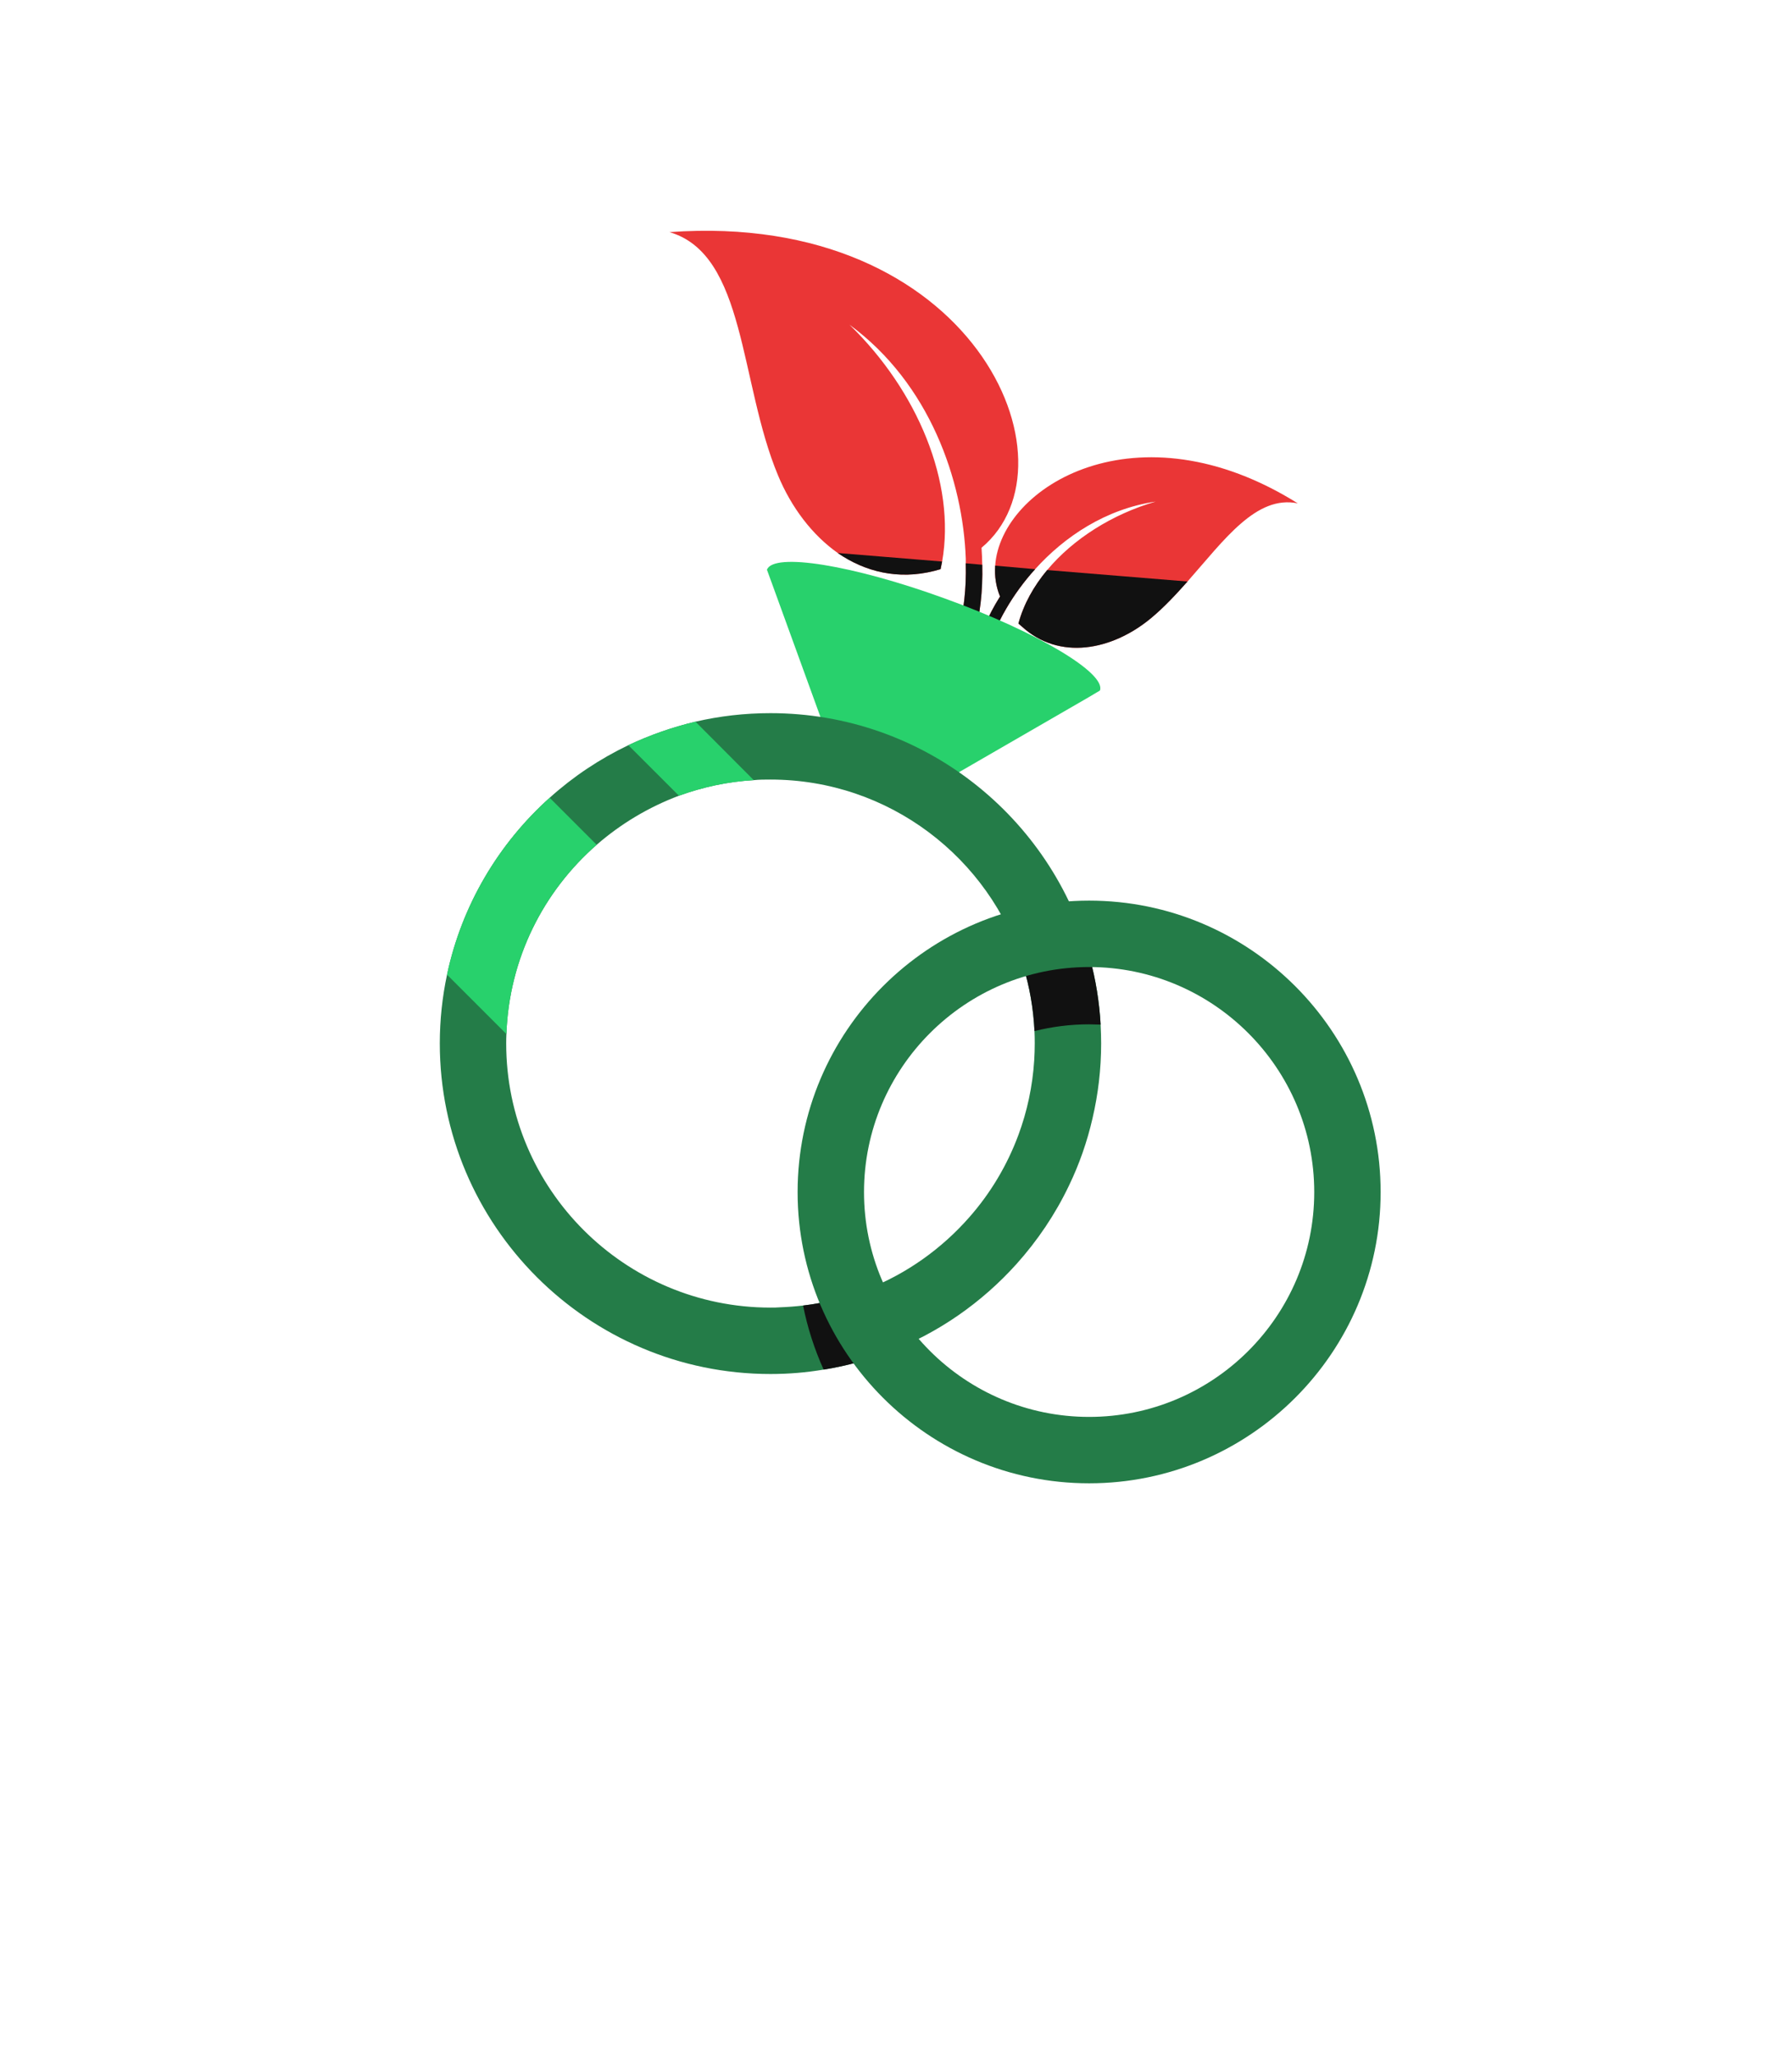 <svg width="61" height="70" viewBox="0 0 61 70" fill="none" xmlns="http://www.w3.org/2000/svg">
<g filter="url(#filter0_d_5_130)">
<path d="M30.362 0C15.88 0 4.138 11.73 4.138 26.2C4.138 34.56 8.061 42.01 14.171 46.8L4 61.09L19.531 50.06C22.833 51.56 26.501 52.39 30.362 52.39C44.845 52.39 56.587 40.66 56.587 26.2C56.587 11.73 44.845 0 30.362 0Z" fill="white"/>
<path d="M33.411 14.64C33.424 14.83 33.433 15.03 33.436 15.22C33.458 16.13 33.359 16.95 33.162 17.62L32.62 17.46C32.805 16.83 32.898 16.04 32.875 15.17C32.875 15.12 32.875 15.06 32.875 15.01C32.78 12.36 31.65 9.05 28.916 7.05C31.226 9.29 32.543 12.42 32.071 15.11C32.055 15.19 32.039 15.28 32.019 15.37C31.944 15.39 31.872 15.41 31.8 15.43C30.575 15.74 29.449 15.46 28.518 14.82C27.639 14.2 26.934 13.26 26.485 12.18C25.163 9.02 25.398 4.66 22.79 3.9C33.115 3.15 36.861 11.76 33.413 14.64H33.411Z" fill="#EA3636"/>
<path d="M44.176 13.13C42.762 12.84 41.677 14.37 40.423 15.79C40.023 16.24 39.605 16.69 39.153 17.06C37.847 18.13 36.059 18.49 34.783 17.32C34.742 17.29 34.703 17.25 34.667 17.22C34.846 16.56 35.187 15.95 35.646 15.4C36.532 14.34 37.86 13.5 39.338 13.07C37.643 13.32 36.238 14.26 35.237 15.37C34.846 15.8 34.516 16.26 34.254 16.71C33.924 17.27 33.702 17.83 33.598 18.32L33.21 18.24C33.332 17.66 33.614 16.98 34.041 16.3C33.903 15.96 33.851 15.61 33.876 15.25C34.064 12.54 38.73 9.72 44.176 13.13Z" fill="#EA3636"/>
<path d="M28.516 14.82L32.069 15.11C32.053 15.19 32.037 15.28 32.017 15.37C31.942 15.39 31.87 15.41 31.797 15.43C30.573 15.74 29.447 15.46 28.516 14.82Z" fill="#111111"/>
<path d="M33.162 17.62L32.62 17.46C32.805 16.83 32.898 16.04 32.875 15.17L33.436 15.22C33.458 16.13 33.359 16.95 33.162 17.62Z" fill="#111111"/>
<path d="M35.237 15.37C34.846 15.8 34.516 16.26 34.254 16.71C33.924 17.27 33.702 17.83 33.598 18.32L33.21 18.24C33.332 17.66 33.614 16.98 34.041 16.3C33.903 15.96 33.851 15.61 33.876 15.25L35.237 15.37Z" fill="#111111"/>
<path d="M40.423 15.79C40.023 16.24 39.605 16.69 39.153 17.06C37.847 18.13 36.059 18.49 34.782 17.32C34.742 17.29 34.703 17.25 34.667 17.22C34.846 16.56 35.187 15.95 35.646 15.4L40.423 15.79Z" fill="#111111"/>
<path d="M37.442 19.5L37.038 19.74L31.535 22.92C30.376 23.59 28.894 23.05 28.437 21.8L26.268 15.83L26.107 15.39C26.324 14.79 29.036 15.23 32.168 16.37C35.298 17.5 37.659 18.91 37.442 19.5Z" fill="#28D16C"/>
<path d="M37.465 30.87C37.422 30.09 37.298 29.34 37.101 28.61C35.817 23.81 31.429 20.27 26.227 20.27C25.348 20.27 24.494 20.37 23.674 20.56C22.876 20.75 22.112 21.02 21.389 21.36C20.41 21.83 19.509 22.43 18.711 23.15C16.973 24.71 15.721 26.8 15.217 29.17C15.057 29.92 14.971 30.71 14.971 31.51C14.971 37.71 20.022 42.76 26.227 42.76C26.844 42.76 27.447 42.71 28.037 42.61C28.218 42.58 28.396 42.55 28.573 42.51C29.151 42.39 29.714 42.22 30.256 42.01C31.935 41.37 33.42 40.33 34.599 39.02C35.318 38.22 35.924 37.32 36.387 36.35C36.735 35.63 37.006 34.86 37.189 34.06C37.381 33.24 37.483 32.39 37.483 31.51C37.483 31.3 37.476 31.08 37.465 30.87ZM34.665 34.63C34.283 35.66 33.714 36.61 33 37.42C32.062 38.49 30.875 39.34 29.531 39.87C28.837 40.15 28.103 40.34 27.337 40.43C27.079 40.46 26.819 40.48 26.555 40.49C26.446 40.5 26.338 40.5 26.227 40.5C21.267 40.5 17.231 36.47 17.231 31.51C17.231 31.41 17.233 31.29 17.238 31.19C17.328 28.62 18.501 26.33 20.311 24.75C21.127 24.04 22.074 23.47 23.111 23.08C23.913 22.79 24.767 22.6 25.658 22.55C25.845 22.53 26.035 22.53 26.227 22.53C30.265 22.53 33.689 25.2 34.825 28.86C35.045 29.57 35.178 30.32 35.214 31.09C35.221 31.23 35.223 31.37 35.223 31.51C35.223 31.71 35.216 31.89 35.205 32.08C35.149 32.97 34.963 33.83 34.665 34.63Z" fill="#247C48"/>
<path d="M37.101 28.61H37.074C36.301 28.61 35.549 28.69 34.825 28.86C35.045 29.57 35.178 30.32 35.214 31.09C35.811 30.94 36.432 30.86 37.074 30.86C37.205 30.86 37.336 30.87 37.465 30.87C37.422 30.09 37.298 29.34 37.101 28.61ZM27.337 40.43C27.488 41.19 27.725 41.92 28.037 42.61C28.805 42.49 29.549 42.28 30.256 42.01C29.915 41.35 29.666 40.63 29.531 39.87C28.837 40.15 28.103 40.34 27.337 40.43Z" fill="#111111"/>
<path d="M37.074 46.48C31.603 46.48 27.151 42.03 27.151 36.57C27.151 31.1 31.603 26.65 37.074 26.65C42.545 26.65 46.997 31.1 46.997 36.57C46.997 42.03 42.545 46.48 37.074 46.48ZM37.074 28.91C32.848 28.91 29.411 32.35 29.411 36.57C29.411 40.79 32.848 44.22 37.074 44.22C41.3 44.22 44.737 40.79 44.737 36.57C44.737 32.35 41.3 28.91 37.074 28.91Z" fill="#247C48"/>
<path d="M23.674 20.56L25.658 22.55C24.767 22.6 23.913 22.79 23.111 23.08L21.389 21.36C22.112 21.02 22.876 20.75 23.674 20.56Z" fill="#28D16C"/>
<path d="M18.711 23.15L20.311 24.75C18.501 26.33 17.328 28.62 17.238 31.19L15.217 29.17C15.721 26.8 16.973 24.71 18.711 23.15Z" fill="#28D16C"/>
</g>
<defs>
<filter id="filter0_d_5_130" x="0" y="0" width="60.587" height="69.09" filterUnits="userSpaceOnUse" color-interpolation-filters="sRGB">
<feFlood flood-opacity="0" result="BackgroundImageFix"/>
<feColorMatrix in="SourceAlpha" type="matrix" values="0 0 0 0 0 0 0 0 0 0 0 0 0 0 0 0 0 0 127 0" result="hardAlpha"/>
<feOffset dy="4"/>
<feGaussianBlur stdDeviation="2"/>
<feComposite in2="hardAlpha" operator="out"/>
<feColorMatrix type="matrix" values="0 0 0 0 0 0 0 0 0 0 0 0 0 0 0 0 0 0 0.25 0"/>
<feBlend mode="normal" in2="BackgroundImageFix" result="effect1_dropShadow_5_130"/>
<feBlend mode="normal" in="SourceGraphic" in2="effect1_dropShadow_5_130" result="shape"/>
</filter>
</defs>
</svg>
